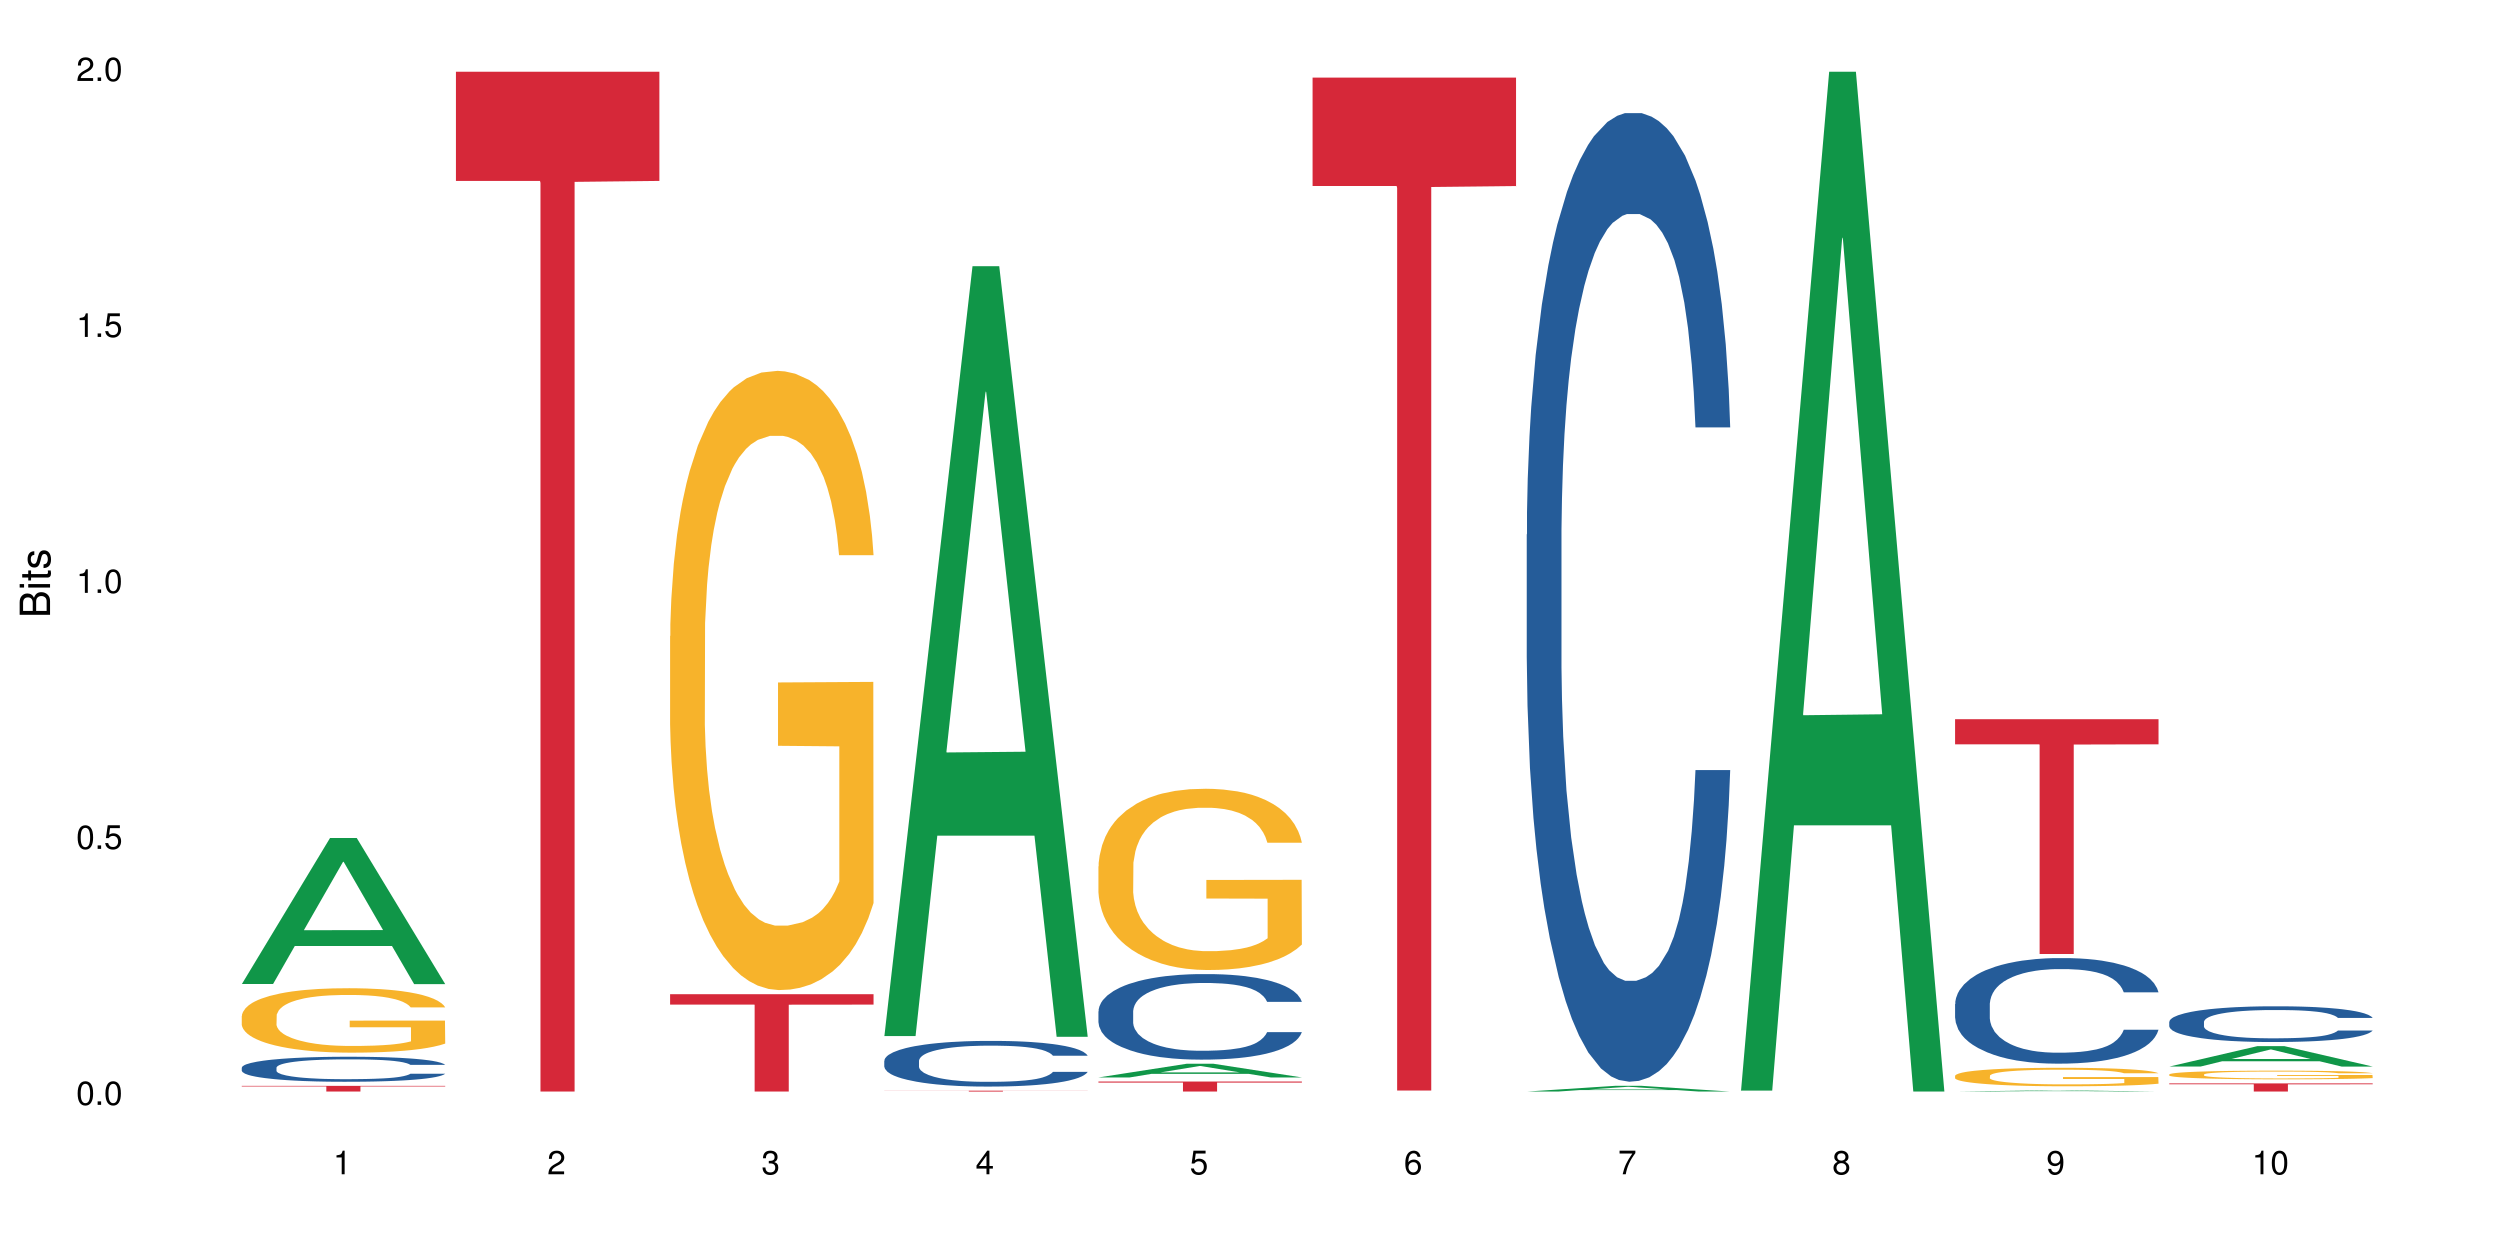 <?xml version="1.0" encoding="UTF-8"?>
<svg xmlns="http://www.w3.org/2000/svg" xmlns:xlink="http://www.w3.org/1999/xlink" width="720pt" height="360pt" viewBox="0 0 720 360" version="1.1">
<defs>
<g>
<symbol overflow="visible" id="glyph0-0">
<path style="stroke:none;" d=""/>
</symbol>
<symbol overflow="visible" id="glyph0-1">
<path style="stroke:none;" d="M 2.641 -6.797 C 2 -6.797 1.422 -6.531 1.078 -6.047 C 0.641 -5.453 0.406 -4.547 0.406 -3.297 C 0.406 -1 1.188 0.219 2.641 0.219 C 4.078 0.219 4.859 -1 4.859 -3.234 C 4.859 -4.562 4.656 -5.438 4.203 -6.047 C 3.844 -6.531 3.281 -6.797 2.641 -6.797 Z M 2.641 -6.047 C 3.547 -6.047 4 -5.125 4 -3.312 C 4 -1.375 3.562 -0.484 2.625 -0.484 C 1.734 -0.484 1.281 -1.422 1.281 -3.281 C 1.281 -5.141 1.734 -6.047 2.641 -6.047 Z M 2.641 -6.047 "/>
</symbol>
<symbol overflow="visible" id="glyph0-2">
<path style="stroke:none;" d="M 1.828 -1 L 0.828 -1 L 0.828 0 L 1.828 0 Z M 1.828 -1 "/>
</symbol>
<symbol overflow="visible" id="glyph0-3">
<path style="stroke:none;" d="M 4.562 -6.797 L 1.062 -6.797 L 0.547 -3.094 L 1.328 -3.094 C 1.719 -3.562 2.047 -3.734 2.578 -3.734 C 3.484 -3.734 4.062 -3.109 4.062 -2.094 C 4.062 -1.125 3.484 -0.531 2.578 -0.531 C 1.828 -0.531 1.375 -0.906 1.188 -1.672 L 0.328 -1.672 C 0.453 -1.109 0.547 -0.844 0.75 -0.594 C 1.125 -0.078 1.828 0.219 2.594 0.219 C 3.969 0.219 4.922 -0.781 4.922 -2.219 C 4.922 -3.562 4.031 -4.484 2.719 -4.484 C 2.25 -4.484 1.859 -4.359 1.469 -4.062 L 1.734 -5.969 L 4.562 -5.969 Z M 4.562 -6.797 "/>
</symbol>
<symbol overflow="visible" id="glyph0-4">
<path style="stroke:none;" d="M 2.484 -4.844 L 2.484 0 L 3.328 0 L 3.328 -6.797 L 2.766 -6.797 C 2.469 -5.75 2.281 -5.609 0.984 -5.453 L 0.984 -4.844 Z M 2.484 -4.844 "/>
</symbol>
<symbol overflow="visible" id="glyph0-5">
<path style="stroke:none;" d="M 4.859 -0.828 L 1.281 -0.828 C 1.359 -1.391 1.672 -1.75 2.5 -2.234 L 3.469 -2.75 C 4.406 -3.266 4.906 -3.969 4.906 -4.812 C 4.906 -5.375 4.672 -5.906 4.266 -6.266 C 3.859 -6.625 3.375 -6.797 2.719 -6.797 C 1.859 -6.797 1.219 -6.5 0.844 -5.922 C 0.609 -5.562 0.5 -5.125 0.484 -4.438 L 1.328 -4.438 C 1.359 -4.906 1.406 -5.188 1.531 -5.406 C 1.75 -5.812 2.188 -6.062 2.703 -6.062 C 3.469 -6.062 4.031 -5.516 4.031 -4.781 C 4.031 -4.25 3.719 -3.797 3.125 -3.438 L 2.234 -2.938 C 0.812 -2.141 0.406 -1.5 0.328 0 L 4.859 0 Z M 4.859 -0.828 "/>
</symbol>
<symbol overflow="visible" id="glyph0-6">
<path style="stroke:none;" d="M 2.125 -3.125 L 2.578 -3.125 C 3.516 -3.125 3.984 -2.703 3.984 -1.891 C 3.984 -1.031 3.469 -0.531 2.578 -0.531 C 1.656 -0.531 1.203 -0.984 1.156 -1.969 L 0.312 -1.969 C 0.344 -1.422 0.438 -1.078 0.609 -0.766 C 0.953 -0.109 1.625 0.219 2.547 0.219 C 3.953 0.219 4.859 -0.609 4.859 -1.906 C 4.859 -2.766 4.516 -3.25 3.703 -3.516 C 4.344 -3.766 4.656 -4.25 4.656 -4.938 C 4.656 -6.109 3.875 -6.797 2.578 -6.797 C 1.203 -6.797 0.484 -6.047 0.453 -4.609 L 1.297 -4.609 C 1.312 -5.016 1.344 -5.25 1.453 -5.453 C 1.641 -5.828 2.062 -6.062 2.594 -6.062 C 3.344 -6.062 3.797 -5.625 3.797 -4.906 C 3.797 -4.422 3.609 -4.141 3.25 -3.984 C 3.016 -3.891 2.719 -3.844 2.125 -3.844 Z M 2.125 -3.125 "/>
</symbol>
<symbol overflow="visible" id="glyph0-7">
<path style="stroke:none;" d="M 3.141 -1.625 L 3.141 0 L 3.984 0 L 3.984 -1.625 L 4.984 -1.625 L 4.984 -2.391 L 3.984 -2.391 L 3.984 -6.797 L 3.359 -6.797 L 0.266 -2.516 L 0.266 -1.625 Z M 3.141 -2.391 L 1 -2.391 L 3.141 -5.359 Z M 3.141 -2.391 "/>
</symbol>
<symbol overflow="visible" id="glyph0-8">
<path style="stroke:none;" d="M 4.781 -5.031 C 4.609 -6.141 3.891 -6.797 2.844 -6.797 C 2.094 -6.797 1.422 -6.438 1.031 -5.828 C 0.609 -5.172 0.406 -4.344 0.406 -3.094 C 0.406 -1.953 0.578 -1.234 0.984 -0.625 C 1.359 -0.078 1.953 0.219 2.703 0.219 C 3.984 0.219 4.922 -0.734 4.922 -2.078 C 4.922 -3.344 4.062 -4.234 2.844 -4.234 C 2.172 -4.234 1.641 -3.969 1.281 -3.469 C 1.281 -5.125 1.828 -6.047 2.797 -6.047 C 3.391 -6.047 3.797 -5.672 3.938 -5.031 Z M 2.734 -3.484 C 3.547 -3.484 4.062 -2.922 4.062 -2 C 4.062 -1.156 3.484 -0.531 2.703 -0.531 C 1.922 -0.531 1.328 -1.188 1.328 -2.047 C 1.328 -2.891 1.906 -3.484 2.734 -3.484 Z M 2.734 -3.484 "/>
</symbol>
<symbol overflow="visible" id="glyph0-9">
<path style="stroke:none;" d="M 4.984 -6.797 L 0.438 -6.797 L 0.438 -5.969 L 4.109 -5.969 C 2.5 -3.656 1.828 -2.234 1.328 0 L 2.219 0 C 2.594 -2.172 3.453 -4.047 4.984 -6.094 Z M 4.984 -6.797 "/>
</symbol>
<symbol overflow="visible" id="glyph0-10">
<path style="stroke:none;" d="M 3.75 -3.578 C 4.453 -4 4.688 -4.344 4.688 -4.984 C 4.688 -6.047 3.844 -6.797 2.641 -6.797 C 1.438 -6.797 0.594 -6.047 0.594 -4.984 C 0.594 -4.359 0.828 -4.016 1.516 -3.578 C 0.734 -3.203 0.359 -2.641 0.359 -1.891 C 0.359 -0.641 1.297 0.219 2.641 0.219 C 3.984 0.219 4.922 -0.641 4.922 -1.875 C 4.922 -2.641 4.531 -3.203 3.75 -3.578 Z M 2.641 -6.047 C 3.359 -6.047 3.812 -5.625 3.812 -4.969 C 3.812 -4.344 3.344 -3.922 2.641 -3.922 C 1.922 -3.922 1.453 -4.344 1.453 -4.984 C 1.453 -5.625 1.922 -6.047 2.641 -6.047 Z M 2.641 -3.203 C 3.484 -3.203 4.062 -2.672 4.062 -1.875 C 4.062 -1.062 3.484 -0.531 2.625 -0.531 C 1.797 -0.531 1.219 -1.078 1.219 -1.875 C 1.219 -2.672 1.797 -3.203 2.641 -3.203 Z M 2.641 -3.203 "/>
</symbol>
<symbol overflow="visible" id="glyph0-11">
<path style="stroke:none;" d="M 0.516 -1.547 C 0.672 -0.438 1.406 0.219 2.438 0.219 C 3.188 0.219 3.859 -0.141 4.266 -0.75 C 4.688 -1.406 4.891 -2.25 4.891 -3.484 C 4.891 -4.625 4.703 -5.359 4.312 -5.953 C 3.938 -6.5 3.344 -6.797 2.594 -6.797 C 1.297 -6.797 0.359 -5.844 0.359 -4.516 C 0.359 -3.25 1.234 -2.344 2.453 -2.344 C 3.094 -2.344 3.562 -2.578 4.016 -3.109 C 4 -1.453 3.469 -0.531 2.5 -0.531 C 1.906 -0.531 1.484 -0.906 1.359 -1.547 Z M 2.578 -6.062 C 3.375 -6.062 3.969 -5.406 3.969 -4.531 C 3.969 -3.688 3.375 -3.094 2.547 -3.094 C 1.734 -3.094 1.234 -3.672 1.234 -4.578 C 1.234 -5.438 1.797 -6.062 2.578 -6.062 Z M 2.578 -6.062 "/>
</symbol>
<symbol overflow="visible" id="glyph1-0">
<path style="stroke:none;" d=""/>
</symbol>
<symbol overflow="visible" id="glyph1-1">
<path style="stroke:none;" d="M 0 -0.953 L 0 -4.891 C 0 -5.719 -0.234 -6.344 -0.734 -6.797 C -1.188 -7.234 -1.812 -7.469 -2.5 -7.469 C -3.547 -7.469 -4.188 -7 -4.625 -5.875 C -4.984 -6.672 -5.641 -7.094 -6.531 -7.094 C -7.156 -7.094 -7.734 -6.859 -8.141 -6.391 C -8.562 -5.938 -8.75 -5.344 -8.75 -4.5 L -8.75 -0.953 Z M -4.984 -2.062 L -7.766 -2.062 L -7.766 -4.219 C -7.766 -4.844 -7.688 -5.203 -7.453 -5.5 C -7.219 -5.812 -6.859 -5.969 -6.375 -5.969 C -5.906 -5.969 -5.531 -5.812 -5.297 -5.5 C -5.062 -5.203 -4.984 -4.844 -4.984 -4.219 Z M -0.984 -2.062 L -4 -2.062 L -4 -4.781 C -4 -5.328 -3.859 -5.688 -3.578 -5.953 C -3.297 -6.219 -2.922 -6.359 -2.484 -6.359 C -2.062 -6.359 -1.688 -6.219 -1.406 -5.953 C -1.109 -5.688 -0.984 -5.328 -0.984 -4.781 Z M -0.984 -2.062 "/>
</symbol>
<symbol overflow="visible" id="glyph1-2">
<path style="stroke:none;" d="M -6.281 -1.797 L -6.281 -0.797 L 0 -0.797 L 0 -1.797 Z M -8.75 -1.797 L -8.75 -0.797 L -7.484 -0.797 L -7.484 -1.797 Z M -8.75 -1.797 "/>
</symbol>
<symbol overflow="visible" id="glyph1-3">
<path style="stroke:none;" d="M -6.281 -3.047 L -6.281 -2.016 L -8.016 -2.016 L -8.016 -1.016 L -6.281 -1.016 L -6.281 -0.172 L -5.469 -0.172 L -5.469 -1.016 L -0.719 -1.016 C -0.078 -1.016 0.281 -1.453 0.281 -2.234 C 0.281 -2.469 0.25 -2.719 0.188 -3.047 L -0.641 -3.047 C -0.609 -2.922 -0.594 -2.766 -0.594 -2.562 C -0.594 -2.141 -0.719 -2.016 -1.156 -2.016 L -5.469 -2.016 L -5.469 -3.047 Z M -6.281 -3.047 "/>
</symbol>
<symbol overflow="visible" id="glyph1-4">
<path style="stroke:none;" d="M -4.531 -5.25 C -5.766 -5.25 -6.469 -4.422 -6.469 -2.969 C -6.469 -1.516 -5.719 -0.562 -4.547 -0.562 C -3.562 -0.562 -3.094 -1.062 -2.734 -2.562 L -2.516 -3.484 C -2.344 -4.188 -2.094 -4.469 -1.625 -4.469 C -1.047 -4.469 -0.641 -3.875 -0.641 -3 C -0.641 -2.453 -0.797 -2 -1.062 -1.75 C -1.25 -1.594 -1.422 -1.531 -1.875 -1.469 L -1.875 -0.406 C -0.422 -0.453 0.281 -1.266 0.281 -2.922 C 0.281 -4.5 -0.5 -5.516 -1.719 -5.516 C -2.656 -5.516 -3.172 -4.984 -3.469 -3.734 L -3.703 -2.766 C -3.891 -1.953 -4.156 -1.609 -4.594 -1.609 C -5.172 -1.609 -5.547 -2.125 -5.547 -2.938 C -5.547 -3.75 -5.203 -4.172 -4.531 -4.203 Z M -4.531 -5.25 "/>
</symbol>
</g>
</defs>
<g id="surface112985">
<rect x="0" y="0" width="720" height="360" style="fill:rgb(100%,100%,100%);fill-opacity:1;stroke:none;"/>
<path style=" stroke:none;fill-rule:nonzero;fill:rgb(6.275%,58.824%,28.235%);fill-opacity:1;" d="M 69.629 283.391 L 69.691 283.352 L 95.047 241.348 L 102.746 241.348 L 128.223 283.43 L 119.273 283.43 L 112.887 272.445 L 84.902 272.445 L 78.645 283.391 L 69.629 283.391 L 87.598 267.902 L 110.32 267.863 L 98.988 248.223 L 98.863 248.184 L 98.738 248.305 L 87.535 267.863 L 87.598 267.902 Z M 69.629 283.391 "/>
<path style=" stroke:none;fill-rule:nonzero;fill:rgb(14.51%,36.078%,60%);fill-opacity:1;" d="M 69.629 307.48 L 69.699 307.473 L 69.699 307.316 L 69.914 307.066 L 70.414 306.75 L 70.914 306.531 L 72.203 306.145 L 73.988 305.77 L 75.848 305.48 L 77.203 305.309 L 78.418 305.176 L 81.207 304.934 L 82.992 304.809 L 84.922 304.695 L 87.281 304.582 L 88.996 304.516 L 92.852 304.41 L 95.711 304.367 L 97.926 304.348 L 102.715 304.348 L 105.574 304.371 L 107.645 304.406 L 109.93 304.457 L 111.859 304.516 L 115.219 304.66 L 118.219 304.848 L 119.578 304.953 L 121.723 305.156 L 123.367 305.355 L 124.508 305.523 L 125.797 305.77 L 126.938 306.066 L 127.797 306.402 L 128.223 306.684 L 118.219 306.684 L 117.719 306.422 L 117.148 306.215 L 116.078 305.945 L 115.004 305.754 L 113.504 305.562 L 112.148 305.438 L 110.289 305.312 L 108.645 305.234 L 106.93 305.176 L 105.285 305.137 L 102.141 305.098 L 98.5 305.098 L 97.141 305.109 L 94.355 305.164 L 92.852 305.207 L 90.711 305.301 L 89.207 305.387 L 87.422 305.52 L 86.207 305.629 L 84.707 305.801 L 83.637 305.953 L 82.422 306.172 L 81.707 306.336 L 81.062 306.52 L 80.492 306.738 L 80.062 306.969 L 79.777 307.211 L 79.633 307.449 L 79.633 308.469 L 79.777 308.707 L 80.133 308.984 L 81.062 309.383 L 82.422 309.734 L 83.992 310.012 L 85.492 310.207 L 86.352 310.301 L 87.492 310.406 L 89.281 310.535 L 91.852 310.668 L 93.352 310.723 L 95.641 310.773 L 97.996 310.801 L 101.141 310.801 L 103.93 310.773 L 105.785 310.742 L 107.715 310.688 L 110.359 310.578 L 112.004 310.473 L 113.434 310.348 L 114.504 310.219 L 115.219 310.117 L 116.293 309.91 L 117.148 309.688 L 117.793 309.457 L 118.219 309.234 L 128.223 309.234 L 127.797 309.496 L 127.152 309.754 L 126.508 309.945 L 125.508 310.176 L 124.367 310.379 L 122.723 310.609 L 121.363 310.762 L 119.578 310.926 L 117.934 311.051 L 116.148 311.164 L 113.504 311.293 L 111.789 311.359 L 109.93 311.418 L 107.715 311.473 L 104.93 311.52 L 101.93 311.543 L 99.141 311.551 L 96.141 311.539 L 93.926 311.512 L 90.996 311.453 L 87.352 311.332 L 84.707 311.207 L 82.633 311.082 L 80.848 310.953 L 78.848 310.773 L 76.273 310.484 L 74.703 310.262 L 73.633 310.074 L 72.418 309.82 L 71.559 309.59 L 70.559 309.219 L 69.844 308.754 L 69.629 308.391 Z M 69.629 307.48 "/>
<path style=" stroke:none;fill-rule:nonzero;fill:rgb(96.863%,70.196%,16.863%);fill-opacity:1;" d="M 69.629 292.559 L 69.699 292.539 L 69.699 292.199 L 69.988 291.438 L 70.703 290.387 L 71.629 289.523 L 72.629 288.844 L 73.273 288.488 L 74.344 287.98 L 75.273 287.609 L 77.633 286.844 L 80.633 286.133 L 82.277 285.828 L 84.137 285.539 L 86.777 285.219 L 87.992 285.102 L 91.711 284.828 L 95.926 284.66 L 100.57 284.609 L 102.715 284.625 L 105.645 284.691 L 109.645 284.879 L 111.934 285.051 L 113.719 285.219 L 115.578 285.438 L 117.863 285.777 L 120.008 286.184 L 121.723 286.59 L 123.438 287.102 L 124.867 287.641 L 126.082 288.234 L 127.152 288.945 L 127.797 289.539 L 128.223 290.133 L 118.293 290.133 L 117.719 289.539 L 117.078 289.082 L 116.004 288.523 L 114.934 288.117 L 113.863 287.793 L 111.859 287.355 L 110.145 287.082 L 108.004 286.844 L 105.93 286.691 L 103.57 286.59 L 102.141 286.559 L 98.355 286.559 L 94.926 286.676 L 92.926 286.812 L 91.496 286.949 L 89.496 287.203 L 88.281 287.406 L 87.566 287.539 L 85.422 288.066 L 83.992 288.539 L 83.207 288.863 L 82.207 289.371 L 81.492 289.828 L 80.707 290.508 L 80.277 291.016 L 79.703 292.168 L 79.633 295.219 L 79.848 295.863 L 80.277 296.559 L 80.848 297.168 L 81.707 297.812 L 82.562 298.301 L 84.062 298.965 L 85.352 299.402 L 86.352 299.691 L 88.281 300.148 L 89.066 300.301 L 90.922 300.605 L 92.852 300.844 L 95.211 301.047 L 96.996 301.148 L 99.855 301.234 L 103.5 301.234 L 107.789 301.133 L 110.504 300.996 L 112.359 300.863 L 113.574 300.742 L 115.078 300.555 L 116.148 300.387 L 117.148 300.199 L 118.363 299.914 L 118.363 295.863 L 100.715 295.844 L 100.715 293.945 L 128.152 293.93 L 128.223 300.555 L 126.723 301.016 L 124.867 301.453 L 123.078 301.793 L 121.223 302.082 L 118.578 302.402 L 116.434 302.605 L 113.148 302.844 L 110.145 302.996 L 107 303.098 L 104.215 303.148 L 100.93 303.168 L 97.996 303.133 L 94.855 303.031 L 92.352 302.895 L 90.066 302.727 L 87.781 302.504 L 84.922 302.148 L 83.062 301.863 L 81.133 301.504 L 79.203 301.082 L 77.488 300.625 L 76.348 300.27 L 75.203 299.863 L 73.988 299.352 L 72.844 298.777 L 71.988 298.25 L 71.203 297.66 L 70.629 297.098 L 70.059 296.336 L 69.773 295.727 L 69.629 295.199 Z M 69.629 292.559 "/>
<path style=" stroke:none;fill-rule:nonzero;fill:rgb(83.922%,15.686%,22.353%);fill-opacity:1;" d="M 69.629 312.73 L 128.223 312.73 L 128.223 312.906 L 103.805 312.906 L 103.805 314.371 L 93.98 314.371 L 93.98 312.91 L 93.836 312.906 L 69.629 312.906 Z M 69.629 312.73 "/>
<path style=" stroke:none;fill-rule:nonzero;fill:rgb(83.922%,15.686%,22.353%);fill-opacity:1;" d="M 131.309 20.664 L 189.902 20.664 L 189.902 52.102 L 165.484 52.379 L 165.484 314.371 L 155.656 314.371 L 155.656 52.652 L 155.516 52.102 L 131.309 52.102 Z M 131.309 20.664 "/>
<path style=" stroke:none;fill-rule:nonzero;fill:rgb(96.863%,70.196%,16.863%);fill-opacity:1;" d="M 192.988 183.191 L 193.059 183.027 L 193.059 179.77 L 193.344 172.441 L 194.059 162.344 L 194.988 154.039 L 195.988 147.523 L 196.633 144.102 L 197.703 139.215 L 198.633 135.633 L 200.992 128.305 L 203.992 121.465 L 205.637 118.531 L 207.492 115.762 L 210.137 112.668 L 211.352 111.527 L 215.066 108.922 L 219.285 107.293 L 223.93 106.805 L 226.074 106.969 L 229.004 107.621 L 233.004 109.41 L 235.289 111.039 L 237.078 112.668 L 238.934 114.785 L 241.223 118.043 L 243.367 121.953 L 245.082 125.859 L 246.797 130.746 L 248.223 135.957 L 249.438 141.66 L 250.512 148.5 L 251.152 154.199 L 251.582 159.902 L 241.648 159.902 L 241.078 154.199 L 240.434 149.801 L 239.363 144.43 L 238.293 140.52 L 237.219 137.426 L 235.219 133.191 L 233.504 130.586 L 231.359 128.305 L 229.289 126.84 L 226.93 125.859 L 225.5 125.535 L 221.715 125.535 L 218.285 126.676 L 216.281 127.977 L 214.855 129.281 L 212.852 131.723 L 211.637 133.68 L 210.922 134.98 L 208.781 140.031 L 207.352 144.59 L 206.566 147.684 L 205.562 152.57 L 204.852 156.969 L 204.062 163.484 L 203.637 168.371 L 203.062 179.445 L 202.992 208.762 L 203.207 214.949 L 203.637 221.629 L 204.207 227.492 L 205.062 233.68 L 205.922 238.402 L 207.422 244.754 L 208.707 248.988 L 209.707 251.758 L 211.637 256.156 L 212.426 257.621 L 214.281 260.555 L 216.211 262.832 L 218.57 264.789 L 220.355 265.766 L 223.215 266.578 L 226.859 266.578 L 231.145 265.602 L 233.863 264.301 L 235.719 262.996 L 236.934 261.855 L 238.434 260.066 L 239.508 258.438 L 240.508 256.645 L 241.723 253.875 L 241.723 214.949 L 224.07 214.789 L 224.07 196.547 L 251.512 196.383 L 251.582 260.066 L 250.082 264.461 L 248.223 268.695 L 246.438 271.953 L 244.578 274.723 L 241.938 277.816 L 239.793 279.773 L 236.504 282.051 L 233.504 283.52 L 230.359 284.496 L 227.574 284.984 L 224.285 285.145 L 221.355 284.82 L 218.211 283.844 L 215.711 282.539 L 213.426 280.91 L 211.137 278.793 L 208.281 275.375 L 206.422 272.605 L 204.492 269.184 L 202.562 265.113 L 200.848 260.715 L 199.703 257.297 L 198.562 253.387 L 197.348 248.5 L 196.203 242.965 L 195.348 237.914 L 194.559 232.215 L 193.988 226.84 L 193.418 219.512 L 193.129 213.648 L 192.988 208.598 Z M 192.988 183.191 "/>
<path style=" stroke:none;fill-rule:nonzero;fill:rgb(83.922%,15.686%,22.353%);fill-opacity:1;" d="M 192.988 286.324 L 251.582 286.324 L 251.582 289.328 L 227.164 289.355 L 227.164 314.371 L 217.336 314.371 L 217.336 289.379 L 217.195 289.328 L 192.988 289.328 Z M 192.988 286.324 "/>
<path style=" stroke:none;fill-rule:nonzero;fill:rgb(6.275%,58.824%,28.235%);fill-opacity:1;" d="M 254.668 298.395 L 254.73 298.188 L 280.082 76.664 L 287.781 76.664 L 313.262 298.605 L 304.309 298.605 L 297.926 240.672 L 269.941 240.672 L 263.68 298.395 L 254.668 298.395 L 272.633 216.707 L 295.359 216.496 L 284.027 112.926 L 283.902 112.719 L 283.777 113.344 L 272.57 216.496 L 272.633 216.707 Z M 254.668 298.395 "/>
<path style=" stroke:none;fill-rule:nonzero;fill:rgb(14.51%,36.078%,60%);fill-opacity:1;" d="M 254.668 305.508 L 254.738 305.496 L 254.738 305.207 L 254.953 304.75 L 255.453 304.172 L 255.953 303.777 L 257.238 303.066 L 259.027 302.379 L 260.883 301.852 L 262.242 301.539 L 263.457 301.297 L 266.242 300.855 L 268.031 300.625 L 269.957 300.422 L 272.316 300.215 L 274.031 300.098 L 277.891 299.902 L 280.75 299.82 L 282.965 299.785 L 287.75 299.785 L 290.609 299.832 L 292.684 299.891 L 294.969 299.988 L 296.898 300.098 L 300.258 300.359 L 303.258 300.699 L 304.617 300.891 L 306.758 301.262 L 308.402 301.625 L 309.547 301.938 L 310.832 302.379 L 311.977 302.922 L 312.832 303.535 L 313.262 304.051 L 303.258 304.051 L 302.758 303.57 L 302.188 303.199 L 301.113 302.707 L 300.043 302.355 L 298.543 302.008 L 297.184 301.781 L 295.328 301.551 L 293.684 301.406 L 291.969 301.297 L 290.324 301.227 L 287.18 301.156 L 283.535 301.156 L 282.18 301.18 L 279.391 301.273 L 277.891 301.359 L 275.746 301.527 L 274.246 301.684 L 272.461 301.926 L 271.246 302.129 L 269.746 302.441 L 268.672 302.719 L 267.457 303.113 L 266.742 303.414 L 266.102 303.75 L 265.527 304.148 L 265.102 304.57 L 264.812 305.016 L 264.672 305.445 L 264.672 307.309 L 264.812 307.742 L 265.172 308.25 L 266.102 308.98 L 267.457 309.617 L 269.031 310.125 L 270.531 310.484 L 271.387 310.652 L 272.531 310.844 L 274.316 311.086 L 276.891 311.328 L 278.391 311.422 L 280.676 311.52 L 283.035 311.566 L 286.18 311.566 L 288.965 311.52 L 290.824 311.457 L 292.754 311.363 L 295.398 311.156 L 297.043 310.965 L 298.469 310.738 L 299.543 310.508 L 300.258 310.316 L 301.328 309.945 L 302.188 309.535 L 302.828 309.113 L 303.258 308.707 L 313.262 308.707 L 312.832 309.188 L 312.191 309.656 L 311.547 310.004 L 310.547 310.426 L 309.402 310.797 L 307.762 311.219 L 306.402 311.496 L 304.617 311.797 L 302.973 312.023 L 301.188 312.227 L 298.543 312.469 L 296.828 312.59 L 294.969 312.695 L 292.754 312.793 L 289.969 312.879 L 286.965 312.926 L 284.18 312.938 L 281.176 312.914 L 278.961 312.863 L 276.031 312.758 L 272.387 312.539 L 269.746 312.312 L 267.672 312.082 L 265.887 311.844 L 263.887 311.52 L 261.312 310.988 L 259.742 310.582 L 258.668 310.242 L 257.453 309.773 L 256.598 309.355 L 255.598 308.68 L 254.883 307.828 L 254.668 307.168 Z M 254.668 305.508 "/>
<path style=" stroke:none;fill-rule:nonzero;fill:rgb(83.922%,15.686%,22.353%);fill-opacity:1;" d="M 254.668 314.117 L 313.262 314.117 L 313.262 314.145 L 288.84 314.145 L 288.84 314.371 L 279.016 314.371 L 279.016 314.145 L 254.668 314.145 Z M 254.668 314.117 "/>
<path style=" stroke:none;fill-rule:nonzero;fill:rgb(6.275%,58.824%,28.235%);fill-opacity:1;" d="M 316.348 310.301 L 316.41 310.297 L 341.762 306.359 L 349.461 306.359 L 374.941 310.305 L 365.988 310.305 L 359.605 309.273 L 331.621 309.273 L 325.359 310.301 L 316.348 310.301 L 334.312 308.848 L 357.039 308.844 L 345.707 307.004 L 345.582 307 L 345.457 307.012 L 334.25 308.844 L 334.312 308.848 Z M 316.348 310.301 "/>
<path style=" stroke:none;fill-rule:nonzero;fill:rgb(14.51%,36.078%,60%);fill-opacity:1;" d="M 316.348 291.266 L 316.418 291.242 L 316.418 290.703 L 316.633 289.848 L 317.133 288.766 L 317.633 288.023 L 318.918 286.695 L 320.703 285.41 L 322.562 284.422 L 323.922 283.836 L 325.137 283.383 L 327.922 282.551 L 329.707 282.125 L 331.637 281.742 L 333.996 281.359 L 335.711 281.133 L 339.57 280.773 L 342.43 280.613 L 344.645 280.547 L 349.43 280.547 L 352.289 280.637 L 354.363 280.75 L 356.648 280.93 L 358.578 281.133 L 361.938 281.629 L 364.938 282.258 L 366.293 282.617 L 368.438 283.316 L 370.082 283.992 L 371.227 284.578 L 372.512 285.41 L 373.656 286.422 L 374.512 287.57 L 374.941 288.539 L 364.938 288.539 L 364.438 287.641 L 363.867 286.941 L 362.793 286.02 L 361.723 285.367 L 360.223 284.711 L 358.863 284.285 L 357.004 283.855 L 355.363 283.586 L 353.648 283.383 L 352.004 283.25 L 348.859 283.113 L 345.215 283.113 L 343.855 283.16 L 341.07 283.34 L 339.57 283.496 L 337.426 283.812 L 335.926 284.105 L 334.141 284.555 L 332.926 284.938 L 331.422 285.523 L 330.352 286.039 L 329.137 286.785 L 328.422 287.348 L 327.777 287.977 L 327.207 288.719 L 326.777 289.508 L 326.492 290.34 L 326.352 291.152 L 326.352 294.641 L 326.492 295.453 L 326.852 296.398 L 327.777 297.77 L 329.137 298.965 L 330.707 299.91 L 332.211 300.586 L 333.066 300.898 L 334.211 301.262 L 335.996 301.711 L 338.57 302.16 L 340.07 302.34 L 342.355 302.52 L 344.715 302.613 L 347.859 302.613 L 350.645 302.52 L 352.504 302.41 L 354.434 302.23 L 357.078 301.848 L 358.719 301.484 L 360.148 301.059 L 361.223 300.629 L 361.938 300.27 L 363.008 299.57 L 363.867 298.805 L 364.508 298.02 L 364.938 297.254 L 374.941 297.254 L 374.512 298.152 L 373.871 299.031 L 373.227 299.684 L 372.227 300.473 L 371.082 301.172 L 369.438 301.957 L 368.082 302.477 L 366.293 303.039 L 364.652 303.469 L 362.863 303.852 L 360.223 304.301 L 358.508 304.523 L 356.648 304.727 L 354.434 304.906 L 351.645 305.066 L 348.645 305.156 L 345.859 305.18 L 342.855 305.133 L 340.641 305.043 L 337.711 304.84 L 334.066 304.434 L 331.422 304.008 L 329.352 303.578 L 327.566 303.129 L 325.562 302.52 L 322.992 301.531 L 321.418 300.766 L 320.348 300.137 L 319.133 299.258 L 318.273 298.469 L 317.273 297.207 L 316.559 295.609 L 316.348 294.371 Z M 316.348 291.266 "/>
<path style=" stroke:none;fill-rule:nonzero;fill:rgb(96.863%,70.196%,16.863%);fill-opacity:1;" d="M 316.348 249.52 L 316.418 249.473 L 316.418 248.52 L 316.703 246.375 L 317.418 243.418 L 318.348 240.988 L 319.348 239.078 L 319.992 238.078 L 321.062 236.648 L 321.992 235.598 L 324.348 233.453 L 327.352 231.449 L 328.992 230.594 L 330.852 229.781 L 333.496 228.875 L 334.711 228.543 L 338.426 227.781 L 342.641 227.301 L 347.289 227.16 L 349.43 227.207 L 352.359 227.398 L 356.363 227.922 L 358.648 228.398 L 360.434 228.875 L 362.293 229.496 L 364.578 230.449 L 366.723 231.594 L 368.438 232.738 L 370.152 234.168 L 371.582 235.695 L 372.797 237.363 L 373.871 239.367 L 374.512 241.035 L 374.941 242.703 L 365.008 242.703 L 364.438 241.035 L 363.793 239.746 L 362.723 238.172 L 361.648 237.027 L 360.578 236.125 L 358.578 234.883 L 356.863 234.121 L 354.719 233.453 L 352.645 233.023 L 350.289 232.738 L 348.859 232.645 L 345.07 232.645 L 341.641 232.977 L 339.641 233.359 L 338.211 233.738 L 336.211 234.453 L 334.996 235.027 L 334.281 235.406 L 332.137 236.887 L 330.707 238.223 L 329.922 239.129 L 328.922 240.559 L 328.207 241.844 L 327.422 243.75 L 326.992 245.184 L 326.422 248.426 L 326.352 257.008 L 326.562 258.816 L 326.992 260.773 L 327.566 262.488 L 328.422 264.301 L 329.281 265.684 L 330.781 267.543 L 332.066 268.785 L 333.066 269.594 L 334.996 270.883 L 335.781 271.309 L 337.641 272.168 L 339.57 272.836 L 341.93 273.406 L 343.715 273.695 L 346.574 273.934 L 350.219 273.934 L 354.504 273.648 L 357.219 273.266 L 359.078 272.883 L 360.293 272.551 L 361.793 272.027 L 362.863 271.547 L 363.867 271.023 L 365.078 270.215 L 365.078 258.816 L 347.43 258.77 L 347.43 253.43 L 374.871 253.383 L 374.941 272.027 L 373.441 273.312 L 371.582 274.551 L 369.797 275.508 L 367.938 276.316 L 365.293 277.223 L 363.152 277.793 L 359.863 278.461 L 356.863 278.891 L 353.719 279.176 L 350.93 279.32 L 347.645 279.367 L 344.715 279.273 L 341.57 278.988 L 339.07 278.605 L 336.781 278.129 L 334.496 277.508 L 331.637 276.508 L 329.781 275.695 L 327.852 274.695 L 325.922 273.504 L 324.207 272.215 L 323.062 271.215 L 321.918 270.07 L 320.703 268.641 L 319.562 267.02 L 318.703 265.543 L 317.918 263.871 L 317.348 262.301 L 316.773 260.152 L 316.488 258.438 L 316.348 256.957 Z M 316.348 249.52 "/>
<path style=" stroke:none;fill-rule:nonzero;fill:rgb(83.922%,15.686%,22.353%);fill-opacity:1;" d="M 316.348 311.484 L 374.941 311.484 L 374.941 311.793 L 350.52 311.797 L 350.52 314.371 L 340.695 314.371 L 340.695 311.797 L 340.555 311.793 L 316.348 311.793 Z M 316.348 311.484 "/>
<path style=" stroke:none;fill-rule:nonzero;fill:rgb(83.922%,15.686%,22.353%);fill-opacity:1;" d="M 378.023 22.348 L 436.621 22.348 L 436.621 53.574 L 412.199 53.848 L 412.199 314.078 L 402.375 314.078 L 402.375 54.121 L 402.23 53.574 L 378.023 53.574 Z M 378.023 22.348 "/>
<path style=" stroke:none;fill-rule:nonzero;fill:rgb(6.275%,58.824%,28.235%);fill-opacity:1;" d="M 439.703 314.367 L 439.766 314.367 L 465.121 312.719 L 472.82 312.719 L 498.301 314.371 L 489.348 314.371 L 482.961 313.941 L 454.98 313.941 L 448.719 314.367 L 439.703 314.367 L 457.672 313.762 L 480.395 313.762 L 469.066 312.988 L 468.938 312.988 L 468.812 312.992 L 457.609 313.762 L 457.672 313.762 Z M 439.703 314.367 "/>
<path style=" stroke:none;fill-rule:nonzero;fill:rgb(14.51%,36.078%,60%);fill-opacity:1;" d="M 439.703 153.953 L 439.777 153.699 L 439.777 147.578 L 439.988 137.891 L 440.492 125.648 L 440.992 117.234 L 442.277 102.188 L 444.062 87.656 L 445.922 76.434 L 447.277 69.805 L 448.492 64.703 L 451.281 55.27 L 453.066 50.426 L 454.996 46.09 L 457.355 41.754 L 459.07 39.207 L 462.93 35.125 L 465.785 33.34 L 468 32.574 L 472.789 32.574 L 475.648 33.594 L 477.719 34.871 L 480.008 36.91 L 481.938 39.207 L 485.293 44.816 L 488.297 51.957 L 489.652 56.035 L 491.797 63.941 L 493.441 71.59 L 494.582 78.219 L 495.871 87.656 L 497.012 99.129 L 497.871 112.133 L 498.301 123.098 L 488.297 123.098 L 487.797 112.898 L 487.223 104.996 L 486.152 94.539 L 485.078 87.145 L 483.578 79.75 L 482.223 74.906 L 480.363 70.059 L 478.719 67 L 477.004 64.703 L 475.363 63.176 L 472.219 61.645 L 468.574 61.645 L 467.215 62.156 L 464.43 64.195 L 462.93 65.98 L 460.785 69.551 L 459.285 72.863 L 457.496 77.965 L 456.281 82.301 L 454.781 88.93 L 453.711 94.793 L 452.496 103.211 L 451.781 109.586 L 451.137 116.723 L 450.566 125.141 L 450.137 134.062 L 449.852 143.5 L 449.707 152.68 L 449.707 192.203 L 449.852 201.383 L 450.207 212.094 L 451.137 227.648 L 452.496 241.16 L 454.066 251.871 L 455.566 259.523 L 456.426 263.09 L 457.57 267.172 L 459.355 272.273 L 461.926 277.371 L 463.43 279.41 L 465.715 281.453 L 468.074 282.473 L 471.219 282.473 L 474.004 281.453 L 475.863 280.176 L 477.793 278.137 L 480.434 273.801 L 482.078 269.723 L 483.508 264.875 L 484.578 260.031 L 485.293 255.953 L 486.367 248.047 L 487.223 239.379 L 487.867 230.453 L 488.297 221.781 L 498.301 221.781 L 497.871 231.98 L 497.227 241.926 L 496.586 249.32 L 495.586 258.246 L 494.441 266.152 L 492.797 275.078 L 491.441 280.941 L 489.652 287.316 L 488.008 292.16 L 486.223 296.496 L 483.578 301.598 L 481.863 304.145 L 480.008 306.441 L 477.793 308.48 L 475.004 310.266 L 472.004 311.285 L 469.215 311.539 L 466.215 311.031 L 464 310.012 L 461.07 307.715 L 457.426 303.125 L 454.781 298.281 L 452.711 293.438 L 450.922 288.336 L 448.922 281.453 L 446.352 270.23 L 444.777 261.562 L 443.707 254.422 L 442.492 244.477 L 441.633 235.551 L 440.633 221.273 L 439.918 203.168 L 439.703 189.145 Z M 439.703 153.953 "/>
<path style=" stroke:none;fill-rule:nonzero;fill:rgb(6.275%,58.824%,28.235%);fill-opacity:1;" d="M 501.383 314.094 L 501.445 313.82 L 526.801 20.664 L 534.5 20.664 L 559.98 314.371 L 551.027 314.371 L 544.641 237.703 L 516.66 237.703 L 510.398 314.094 L 501.383 314.094 L 519.352 205.988 L 542.074 205.711 L 530.742 68.648 L 530.617 68.375 L 530.492 69.199 L 519.289 205.711 L 519.352 205.988 Z M 501.383 314.094 "/>
<path style=" stroke:none;fill-rule:nonzero;fill:rgb(6.275%,58.824%,28.235%);fill-opacity:1;" d="M 563.062 314.371 L 563.125 314.371 L 588.48 314.031 L 596.18 314.031 L 621.656 314.371 L 612.707 314.371 L 606.32 314.281 L 578.336 314.281 L 572.078 314.371 L 563.062 314.371 L 581.031 314.246 L 603.754 314.246 L 592.422 314.086 L 592.172 314.086 L 580.965 314.246 L 581.031 314.246 Z M 563.062 314.371 "/>
<path style=" stroke:none;fill-rule:nonzero;fill:rgb(14.51%,36.078%,60%);fill-opacity:1;" d="M 563.062 289.164 L 563.133 289.137 L 563.133 288.469 L 563.348 287.414 L 563.848 286.078 L 564.348 285.164 L 565.637 283.523 L 567.422 281.938 L 569.281 280.715 L 570.637 279.992 L 571.852 279.438 L 574.641 278.41 L 576.426 277.883 L 578.355 277.41 L 580.711 276.938 L 582.426 276.66 L 586.285 276.215 L 589.145 276.02 L 591.359 275.938 L 596.148 275.938 L 599.004 276.047 L 601.078 276.188 L 603.363 276.406 L 605.293 276.66 L 608.652 277.27 L 611.652 278.047 L 613.012 278.492 L 615.156 279.355 L 616.797 280.188 L 617.941 280.91 L 619.227 281.938 L 620.371 283.188 L 621.23 284.605 L 621.656 285.801 L 611.652 285.801 L 611.152 284.691 L 610.582 283.828 L 609.512 282.688 L 608.438 281.883 L 606.938 281.078 L 605.578 280.551 L 603.723 280.02 L 602.078 279.688 L 600.363 279.438 L 598.719 279.27 L 595.574 279.105 L 591.93 279.105 L 590.574 279.16 L 587.785 279.383 L 586.285 279.578 L 584.145 279.965 L 582.641 280.328 L 580.855 280.883 L 579.641 281.355 L 578.141 282.078 L 577.066 282.715 L 575.855 283.633 L 575.141 284.328 L 574.496 285.105 L 573.926 286.023 L 573.496 286.996 L 573.211 288.023 L 573.066 289.023 L 573.066 293.332 L 573.211 294.332 L 573.566 295.5 L 574.496 297.195 L 575.855 298.668 L 577.426 299.836 L 578.926 300.668 L 579.785 301.059 L 580.926 301.504 L 582.715 302.059 L 585.285 302.613 L 586.785 302.836 L 589.074 303.059 L 591.43 303.172 L 594.574 303.172 L 597.363 303.059 L 599.219 302.922 L 601.148 302.699 L 603.793 302.227 L 605.438 301.781 L 606.867 301.254 L 607.938 300.727 L 608.652 300.281 L 609.723 299.418 L 610.582 298.473 L 611.227 297.5 L 611.652 296.559 L 621.656 296.559 L 621.23 297.668 L 620.586 298.754 L 619.941 299.559 L 618.941 300.531 L 617.801 301.391 L 616.156 302.363 L 614.797 303.004 L 613.012 303.699 L 611.367 304.227 L 609.582 304.699 L 606.938 305.254 L 605.223 305.535 L 603.363 305.785 L 601.148 306.004 L 598.363 306.199 L 595.363 306.312 L 592.574 306.34 L 589.574 306.285 L 587.359 306.172 L 584.43 305.922 L 580.785 305.422 L 578.141 304.895 L 576.066 304.367 L 574.281 303.809 L 572.281 303.059 L 569.707 301.836 L 568.137 300.891 L 567.062 300.113 L 565.848 299.031 L 564.992 298.059 L 563.992 296.5 L 563.277 294.527 L 563.062 293 Z M 563.062 289.164 "/>
<path style=" stroke:none;fill-rule:nonzero;fill:rgb(96.863%,70.196%,16.863%);fill-opacity:1;" d="M 563.062 309.801 L 563.133 309.797 L 563.133 309.699 L 563.422 309.48 L 564.133 309.18 L 565.062 308.93 L 566.062 308.734 L 566.707 308.633 L 567.777 308.488 L 568.707 308.379 L 571.066 308.16 L 574.066 307.957 L 575.711 307.871 L 577.57 307.785 L 580.211 307.695 L 581.426 307.66 L 585.145 307.582 L 589.359 307.535 L 594.004 307.52 L 596.148 307.523 L 599.078 307.543 L 603.078 307.598 L 605.367 307.645 L 607.152 307.695 L 609.012 307.758 L 611.297 307.855 L 613.441 307.973 L 615.156 308.09 L 616.871 308.234 L 618.301 308.391 L 619.516 308.562 L 620.586 308.766 L 621.23 308.938 L 621.656 309.105 L 611.727 309.105 L 611.152 308.938 L 610.512 308.805 L 609.438 308.645 L 608.367 308.527 L 607.293 308.434 L 605.293 308.309 L 603.578 308.23 L 601.434 308.16 L 599.363 308.117 L 597.004 308.09 L 595.574 308.078 L 591.789 308.078 L 588.359 308.113 L 586.359 308.152 L 584.93 308.191 L 582.93 308.266 L 581.715 308.324 L 581 308.359 L 578.855 308.512 L 577.426 308.648 L 576.641 308.742 L 575.641 308.887 L 574.926 309.02 L 574.137 309.215 L 573.711 309.359 L 573.137 309.691 L 573.066 310.566 L 573.281 310.754 L 573.711 310.953 L 574.281 311.129 L 575.141 311.312 L 575.996 311.453 L 577.496 311.645 L 578.785 311.77 L 579.785 311.852 L 581.715 311.984 L 582.5 312.027 L 584.355 312.117 L 586.285 312.184 L 588.645 312.242 L 590.43 312.273 L 593.289 312.297 L 596.934 312.297 L 601.223 312.266 L 603.938 312.227 L 605.793 312.188 L 607.008 312.156 L 608.508 312.102 L 609.582 312.051 L 610.582 312 L 611.797 311.918 L 611.797 310.754 L 594.148 310.746 L 594.148 310.203 L 621.586 310.195 L 621.656 312.102 L 620.156 312.234 L 618.301 312.359 L 616.512 312.457 L 614.656 312.539 L 612.012 312.633 L 609.867 312.691 L 606.582 312.758 L 603.578 312.801 L 600.434 312.832 L 597.648 312.848 L 594.359 312.852 L 591.43 312.84 L 588.289 312.812 L 585.785 312.773 L 583.5 312.723 L 581.211 312.66 L 578.355 312.559 L 576.496 312.477 L 574.566 312.375 L 572.637 312.254 L 570.922 312.121 L 569.781 312.02 L 568.637 311.902 L 567.422 311.754 L 566.277 311.59 L 565.422 311.438 L 564.633 311.27 L 564.062 311.109 L 563.492 310.887 L 563.207 310.715 L 563.062 310.562 Z M 563.062 309.801 "/>
<path style=" stroke:none;fill-rule:nonzero;fill:rgb(83.922%,15.686%,22.353%);fill-opacity:1;" d="M 563.062 207.125 L 621.656 207.125 L 621.656 214.363 L 597.238 214.43 L 597.238 274.758 L 587.41 274.758 L 587.41 214.492 L 587.27 214.363 L 563.062 214.363 Z M 563.062 207.125 "/>
<path style=" stroke:none;fill-rule:nonzero;fill:rgb(6.275%,58.824%,28.235%);fill-opacity:1;" d="M 624.742 307.168 L 624.805 307.16 L 650.156 301.281 L 657.859 301.281 L 683.336 307.172 L 674.387 307.172 L 668 305.637 L 640.016 305.637 L 633.758 307.168 L 624.742 307.168 L 642.707 305 L 665.434 304.992 L 654.102 302.246 L 653.977 302.238 L 653.852 302.258 L 642.645 304.992 L 642.707 305 Z M 624.742 307.168 "/>
<path style=" stroke:none;fill-rule:nonzero;fill:rgb(14.51%,36.078%,60%);fill-opacity:1;" d="M 624.742 294.293 L 624.812 294.281 L 624.812 294.059 L 625.027 293.699 L 625.527 293.25 L 626.027 292.938 L 627.312 292.383 L 629.102 291.848 L 630.957 291.434 L 632.316 291.191 L 633.531 291 L 636.316 290.652 L 638.105 290.477 L 640.035 290.316 L 642.391 290.156 L 644.105 290.062 L 647.965 289.91 L 650.824 289.844 L 653.039 289.816 L 657.828 289.816 L 660.684 289.855 L 662.758 289.902 L 665.043 289.977 L 666.973 290.062 L 670.332 290.27 L 673.332 290.531 L 674.691 290.684 L 676.836 290.973 L 678.477 291.254 L 679.621 291.5 L 680.906 291.848 L 682.051 292.27 L 682.91 292.75 L 683.336 293.156 L 673.332 293.156 L 672.832 292.777 L 672.262 292.488 L 671.188 292.102 L 670.117 291.828 L 668.617 291.555 L 667.258 291.379 L 665.402 291.199 L 663.758 291.086 L 662.043 291 L 660.398 290.945 L 657.254 290.891 L 653.609 290.891 L 652.254 290.906 L 649.465 290.984 L 647.965 291.047 L 645.82 291.18 L 644.32 291.301 L 642.535 291.492 L 641.32 291.648 L 639.82 291.895 L 638.746 292.109 L 637.531 292.422 L 636.816 292.656 L 636.176 292.918 L 635.602 293.23 L 635.176 293.559 L 634.891 293.906 L 634.746 294.246 L 634.746 295.703 L 634.891 296.043 L 635.246 296.438 L 636.176 297.008 L 637.531 297.508 L 639.105 297.902 L 640.605 298.184 L 641.465 298.316 L 642.605 298.469 L 644.395 298.656 L 646.965 298.844 L 648.465 298.918 L 650.754 298.992 L 653.109 299.031 L 656.254 299.031 L 659.043 298.992 L 660.898 298.945 L 662.828 298.871 L 665.473 298.711 L 667.117 298.562 L 668.547 298.383 L 669.617 298.203 L 670.332 298.055 L 671.402 297.762 L 672.262 297.441 L 672.902 297.113 L 673.332 296.793 L 683.336 296.793 L 682.91 297.168 L 682.266 297.535 L 681.621 297.809 L 680.621 298.137 L 679.477 298.43 L 677.836 298.758 L 676.477 298.977 L 674.691 299.211 L 673.047 299.387 L 671.262 299.547 L 668.617 299.734 L 666.902 299.832 L 665.043 299.914 L 662.828 299.988 L 660.043 300.055 L 657.039 300.094 L 654.254 300.102 L 651.254 300.086 L 649.039 300.047 L 646.109 299.961 L 642.465 299.793 L 639.82 299.613 L 637.746 299.434 L 635.961 299.246 L 633.961 298.992 L 631.387 298.578 L 629.816 298.262 L 628.742 297.996 L 627.527 297.629 L 626.672 297.301 L 625.672 296.773 L 624.957 296.105 L 624.742 295.59 Z M 624.742 294.293 "/>
<path style=" stroke:none;fill-rule:nonzero;fill:rgb(96.863%,70.196%,16.863%);fill-opacity:1;" d="M 624.742 309.422 L 624.812 309.418 L 624.812 309.375 L 625.098 309.27 L 625.812 309.129 L 626.742 309.012 L 627.742 308.922 L 628.387 308.875 L 629.457 308.805 L 630.387 308.754 L 632.746 308.652 L 635.746 308.559 L 637.391 308.516 L 639.246 308.477 L 641.891 308.434 L 643.105 308.418 L 646.82 308.383 L 651.039 308.359 L 655.684 308.352 L 657.828 308.355 L 660.758 308.363 L 664.758 308.387 L 667.043 308.41 L 668.832 308.434 L 670.688 308.465 L 672.977 308.508 L 675.121 308.562 L 676.836 308.617 L 678.551 308.688 L 679.98 308.762 L 681.191 308.84 L 682.266 308.938 L 682.91 309.016 L 683.336 309.094 L 673.406 309.094 L 672.832 309.016 L 672.191 308.953 L 671.117 308.879 L 670.047 308.824 L 668.973 308.781 L 666.973 308.723 L 665.258 308.684 L 663.113 308.652 L 661.043 308.633 L 658.684 308.617 L 657.254 308.613 L 653.469 308.613 L 650.039 308.629 L 648.035 308.648 L 646.609 308.668 L 644.605 308.699 L 643.391 308.727 L 642.676 308.746 L 640.535 308.816 L 639.105 308.883 L 638.32 308.926 L 637.316 308.992 L 636.605 309.055 L 635.816 309.145 L 635.391 309.215 L 634.816 309.367 L 634.746 309.781 L 634.961 309.867 L 635.391 309.961 L 635.961 310.043 L 636.816 310.129 L 637.676 310.195 L 639.176 310.285 L 640.461 310.344 L 641.465 310.383 L 643.391 310.441 L 644.18 310.465 L 646.035 310.504 L 647.965 310.535 L 650.324 310.562 L 652.109 310.578 L 654.969 310.59 L 658.613 310.59 L 662.898 310.574 L 665.617 310.559 L 667.473 310.539 L 668.688 310.523 L 670.188 310.496 L 671.262 310.477 L 672.262 310.449 L 673.477 310.41 L 673.477 309.867 L 655.824 309.863 L 655.824 309.609 L 683.266 309.605 L 683.336 310.496 L 681.836 310.559 L 679.98 310.617 L 678.191 310.664 L 676.336 310.703 L 673.691 310.746 L 671.547 310.773 L 668.258 310.805 L 665.258 310.824 L 662.113 310.84 L 659.328 310.848 L 656.039 310.848 L 653.109 310.844 L 649.965 310.832 L 647.465 310.812 L 645.18 310.789 L 642.891 310.762 L 640.035 310.711 L 638.176 310.672 L 636.246 310.625 L 634.316 310.566 L 632.602 310.508 L 631.457 310.457 L 630.316 310.402 L 629.102 310.336 L 627.957 310.258 L 627.102 310.188 L 626.312 310.109 L 625.742 310.031 L 625.172 309.93 L 624.883 309.848 L 624.742 309.777 Z M 624.742 309.422 "/>
<path style=" stroke:none;fill-rule:nonzero;fill:rgb(83.922%,15.686%,22.353%);fill-opacity:1;" d="M 624.742 312.027 L 683.336 312.027 L 683.336 312.277 L 658.918 312.281 L 658.918 314.371 L 649.09 314.371 L 649.09 312.285 L 648.949 312.277 L 624.742 312.277 Z M 624.742 312.027 "/>
<g style="fill:rgb(0%,0%,0%);fill-opacity:1;">
  <use xlink:href="#glyph0-1" x="21.957" y="318.198"/>
  <use xlink:href="#glyph0-2" x="27.291" y="318.198"/>
  <use xlink:href="#glyph0-1" x="29.958" y="318.198"/>
</g>
<g style="fill:rgb(0%,0%,0%);fill-opacity:1;">
  <use xlink:href="#glyph0-1" x="21.957" y="244.476"/>
  <use xlink:href="#glyph0-2" x="27.291" y="244.476"/>
  <use xlink:href="#glyph0-3" x="29.958" y="244.476"/>
</g>
<g style="fill:rgb(0%,0%,0%);fill-opacity:1;">
  <use xlink:href="#glyph0-4" x="21.957" y="170.753"/>
  <use xlink:href="#glyph0-2" x="27.291" y="170.753"/>
  <use xlink:href="#glyph0-1" x="29.958" y="170.753"/>
</g>
<g style="fill:rgb(0%,0%,0%);fill-opacity:1;">
  <use xlink:href="#glyph0-4" x="21.957" y="97.034"/>
  <use xlink:href="#glyph0-2" x="27.291" y="97.034"/>
  <use xlink:href="#glyph0-3" x="29.958" y="97.034"/>
</g>
<g style="fill:rgb(0%,0%,0%);fill-opacity:1;">
  <use xlink:href="#glyph0-5" x="21.957" y="23.312"/>
  <use xlink:href="#glyph0-2" x="27.291" y="23.312"/>
  <use xlink:href="#glyph0-1" x="29.958" y="23.312"/>
</g>
<g style="fill:rgb(0%,0%,0%);fill-opacity:1;">
  <use xlink:href="#glyph0-4" x="95.926" y="338.19"/>
</g>
<g style="fill:rgb(0%,0%,0%);fill-opacity:1;">
  <use xlink:href="#glyph0-5" x="157.605" y="338.19"/>
</g>
<g style="fill:rgb(0%,0%,0%);fill-opacity:1;">
  <use xlink:href="#glyph0-6" x="219.285" y="338.19"/>
</g>
<g style="fill:rgb(0%,0%,0%);fill-opacity:1;">
  <use xlink:href="#glyph0-7" x="280.965" y="338.19"/>
</g>
<g style="fill:rgb(0%,0%,0%);fill-opacity:1;">
  <use xlink:href="#glyph0-3" x="342.645" y="338.19"/>
</g>
<g style="fill:rgb(0%,0%,0%);fill-opacity:1;">
  <use xlink:href="#glyph0-8" x="404.324" y="338.19"/>
</g>
<g style="fill:rgb(0%,0%,0%);fill-opacity:1;">
  <use xlink:href="#glyph0-9" x="466" y="338.19"/>
</g>
<g style="fill:rgb(0%,0%,0%);fill-opacity:1;">
  <use xlink:href="#glyph0-10" x="527.68" y="338.19"/>
</g>
<g style="fill:rgb(0%,0%,0%);fill-opacity:1;">
  <use xlink:href="#glyph0-11" x="589.359" y="338.19"/>
</g>
<g style="fill:rgb(0%,0%,0%);fill-opacity:1;">
  <use xlink:href="#glyph0-4" x="648.539" y="338.19"/>
  <use xlink:href="#glyph0-1" x="653.873" y="338.19"/>
</g>
<g style="fill:rgb(0%,0%,0%);fill-opacity:1;">
  <use xlink:href="#glyph1-1" x="14.412" y="178.016"/>
  <use xlink:href="#glyph1-2" x="14.412" y="170.012"/>
  <use xlink:href="#glyph1-3" x="14.412" y="167.348"/>
  <use xlink:href="#glyph1-4" x="14.412" y="164.012"/>
</g>
</g>
</svg>
